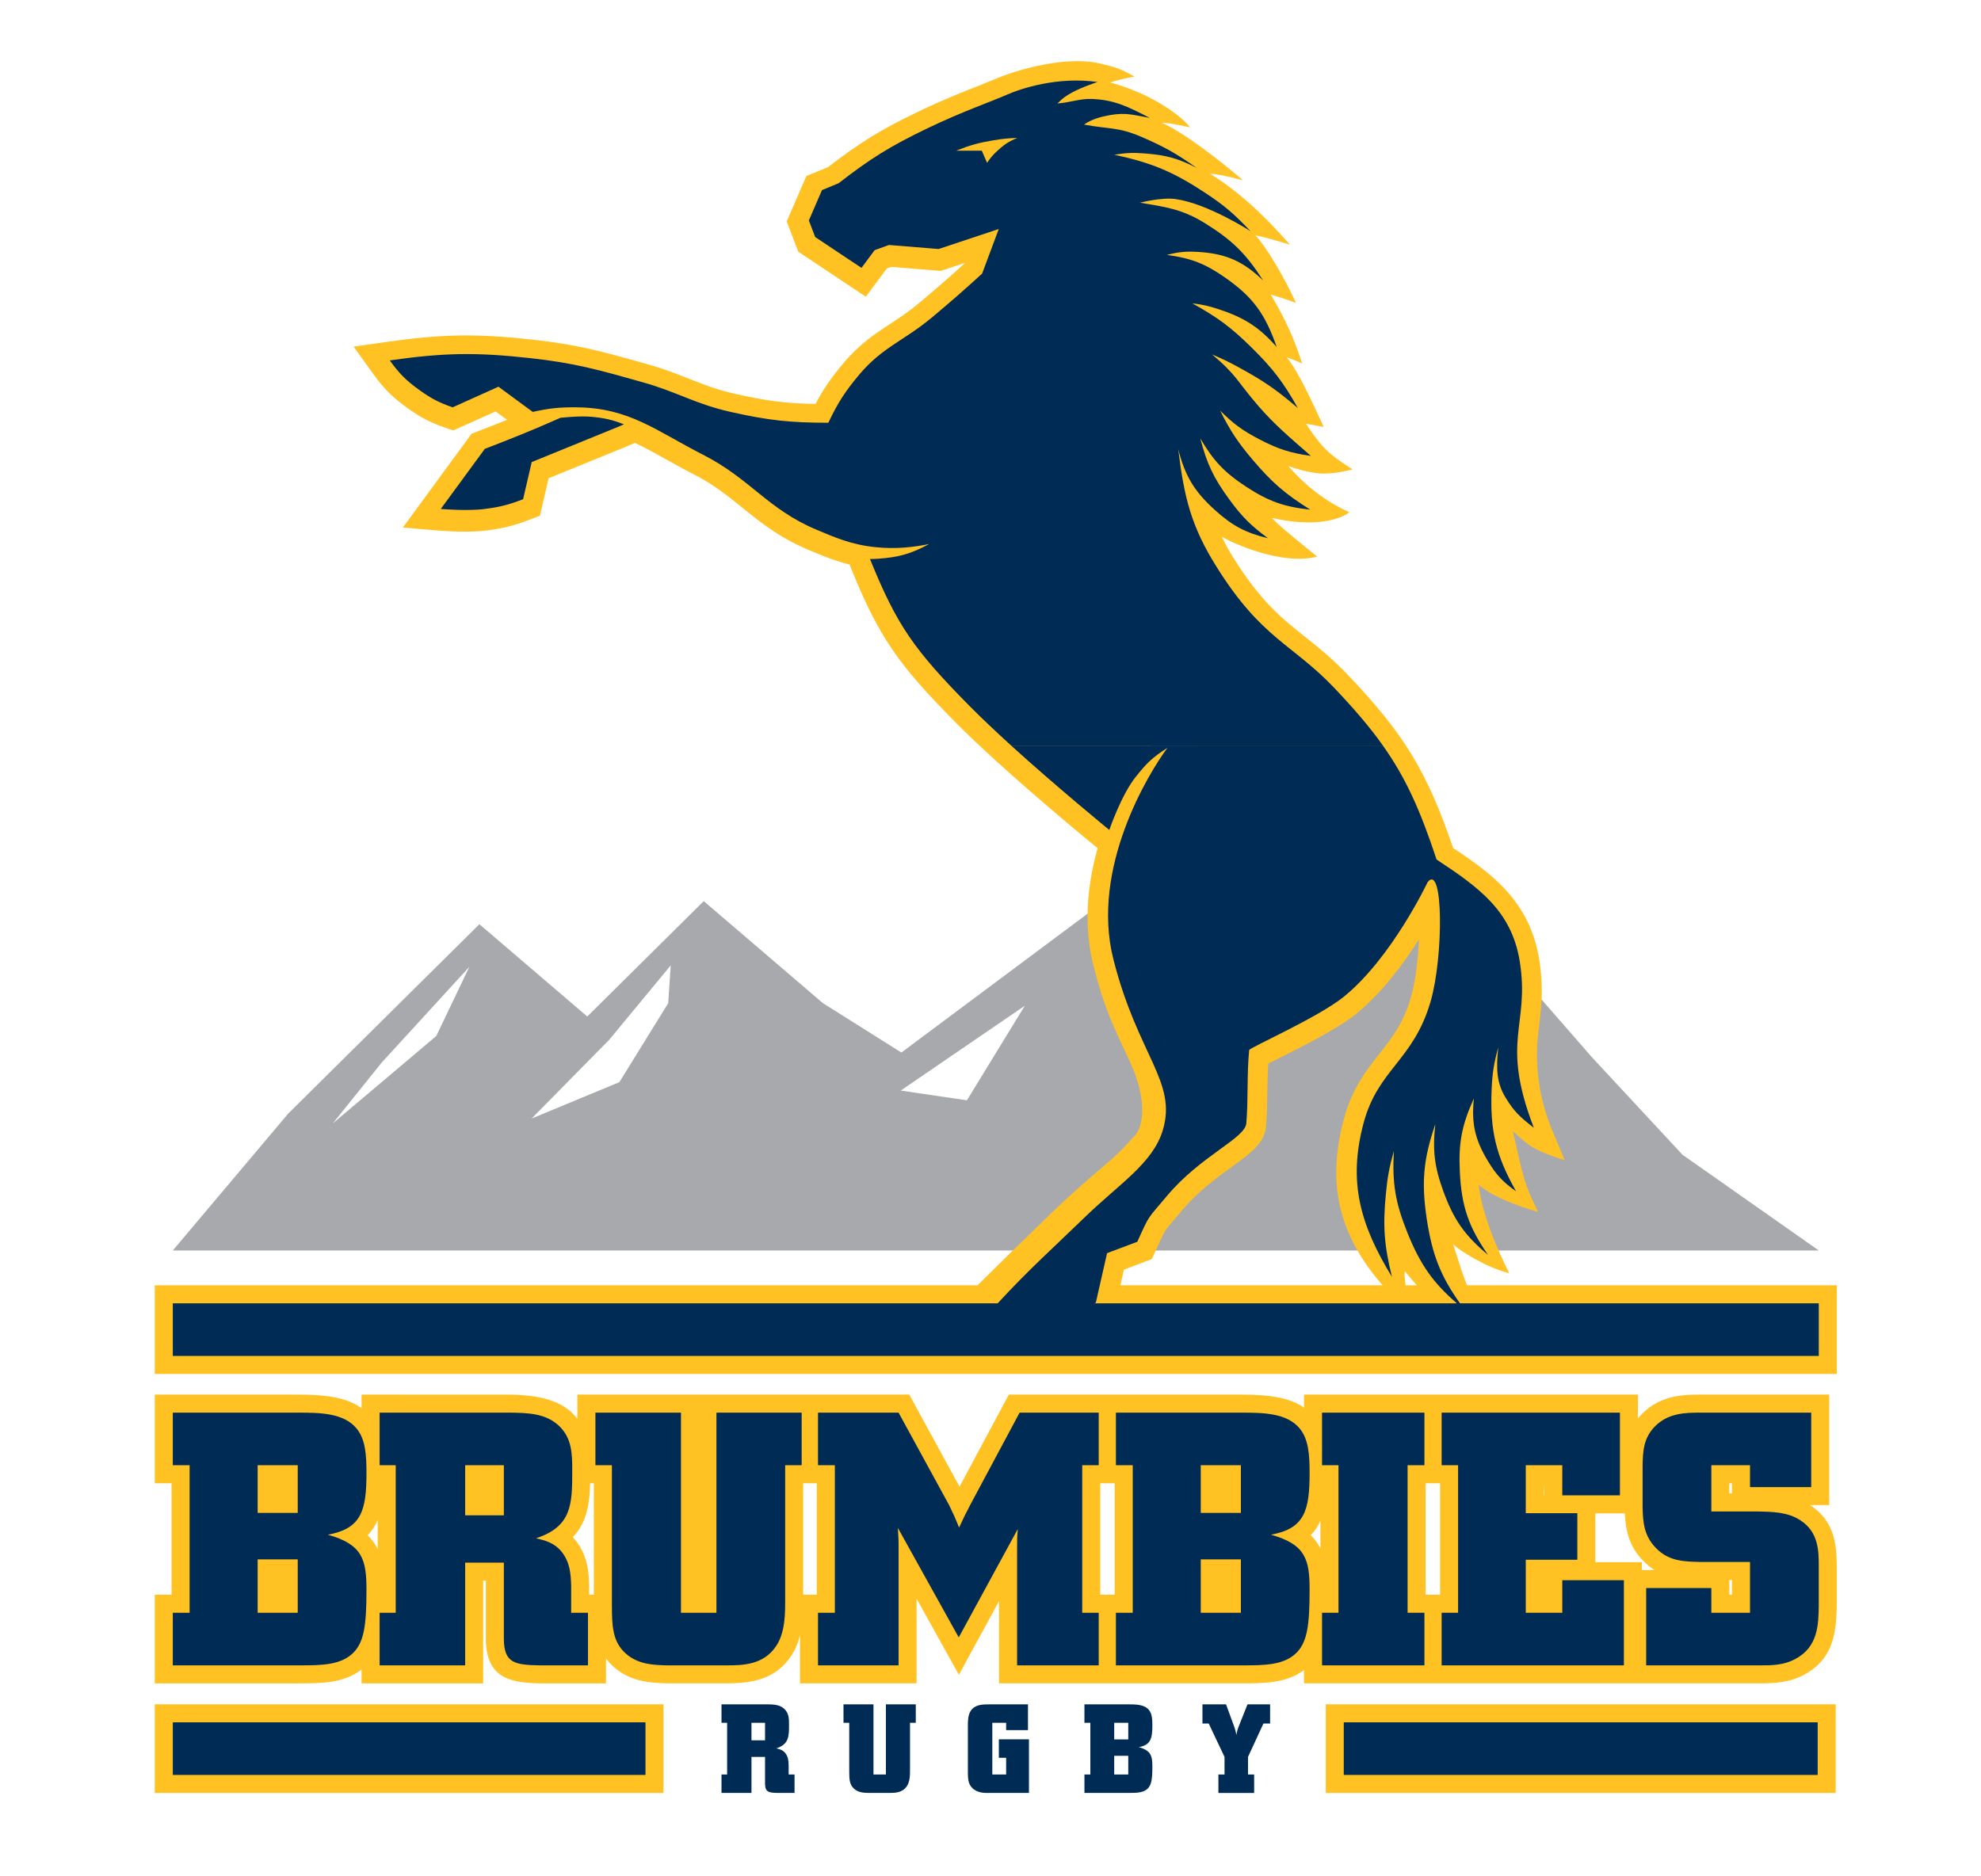 <?xml version="1.0" encoding="utf-8"?>
<!-- Generator: Adobe Illustrator 14.0.0, SVG Export Plug-In . SVG Version: 6.00 Build 43363)  -->
<!DOCTYPE svg PUBLIC "-//W3C//DTD SVG 1.1//EN" "http://www.w3.org/Graphics/SVG/1.1/DTD/svg11.dtd">
<svg version="1.1" id="Layer_1" xmlns:x="http://ns.adobe.com/Extensibility/1.0/" xmlns:i="http://ns.adobe.com/AdobeIllustrator/10.0/" xmlns:graph="http://ns.adobe.com/Graphs/1.0/"
	 xmlns="http://www.w3.org/2000/svg" xmlns:xlink="http://www.w3.org/1999/xlink" x="0px" y="0px" width="269.29px"
	 height="255.12px" viewBox="0 0 269.29 255.12" enable-background="new 0 0 269.29 255.12" xml:space="preserve">
<g>
	<g>
		<path fill-rule="evenodd" clip-rule="evenodd" fill="#A7A9AC" d="M122.532,143.107l28.354-21.148l10.632,10.984l12.916,6.332
			l20.043-20.667l21.936,25.154l12.303,13.248l18.527,13.014h-48.551l-1.836-2.117l0.463,2.117H23.487l15.688-18.609l25.993-25.753
			l14.661,12.548l15.834-15.688l16.207,13.877L122.532,143.107z M139.309,136.746l-16.868,11.533l8.997,1.326L139.309,136.746z
			 M63.803,131.453L51.88,144.479l-6.64,8.264l14.067-11.883L63.803,131.453z M91.174,131.26l-8.335,10.086l-10.571,10.736
			l11.925-4.945l6.642-10.738L91.174,131.26z"/>
	</g>
	<g>
		<rect x="21.037" y="174.756" fill="#FFC222" width="228.654" height="12.051"/>
		<path fill="#FFC222" d="M135.658,10.593c1.118-0.499,8.547-3.2,13.867-1.957c2.205,0.513,2.805,0.717,4.689,1.774
			c0,0-2.619,0.488-3.276,0.815c5.778,1.552,9.831,4.703,10.819,6.09c0,0-3.082-0.695-3.826-0.615
			c2.818,1.18,8.08,5.251,11.033,7.812c0,0-3.021-0.818-4.498-0.92c2.711,1.837-0.031-0.028,0.85,0.552
			c4.4,2.926,7.656,6.435,10.027,9.118c0,0-3.551-1.092-4.691-1.261c1.33,1.328,4.008,5.792,5.512,9.182
			c0,0-2.002-0.748-3.416-1.127c1.615,2.765,3.029,5.441,4.26,9.372c0,0-0.695-0.358-2.076-0.836
			c1.768,2.262,3.482,6.213,5.016,9.459l-2.414-0.443c0.445,0.72,1.561,2.364,2.721,3.53c1.264,1.268,3.613,2.676,3.613,2.676
			s-2.596,0.731-4.584,0.544c-1.469-0.13-3.459-0.709-4.166-0.998c1.148,1.286,3.758,4.215,8.301,6.294
			c0,0-2.844,2.487-10.449,0.776c-0.125,0.295,6.082,5.241,6.082,5.241c-4.746,1.261-11.459-1.809-12.938-2.673
			c0.369,0.896,1.154,2.22,1.527,2.813c3.738,5.971,6.529,8.198,9.754,10.77c1.844,1.472,3.754,2.993,5.918,5.275
			c7.557,7.942,10.717,13.13,14.213,23.442c5.227,3.463,10.43,7.225,11.707,15.158c0.258,1.594,0.35,2.992,0.35,4.264
			c0,1.773-0.182,3.279-0.357,4.674c-0.148,1.266-0.299,2.471-0.299,3.818c0,2.34,0.207,5.652,1.838,9.893l1.93,4.635
			c0,0-2.996-0.85-4.639-1.932c-1.025-0.666-2.174-1.83-2.412-2.023c0.467,1.846,0.885,4.35,1.738,7.051
			c0.508,1.607,1.703,3.943,1.703,3.943c-3.385-0.959-6.592-2.338-8.063-3.684c0.457,5.002,4.139,12.012,4.139,12.012
			c-2.9-0.666-6.84-3.072-7.639-3.955c0.736,2.176,1.357,4.662,2.707,7.436c0.834,1.719,2.418,4.258,2.418,4.258
			c-7.156-2.029-9.049-4.918-11.697-8.025c-0.158,1.752,0.967,5.803,0.967,5.803c-7.828-6.674-10.275-13.316-10.275-19.119
			c0-2.271,0.318-4.678,1.023-7.309c1.107-4.18,3.098-6.703,4.854-8.93c1.662-2.104,3.229-4.092,4.258-7.615
			c0.645-2.209,0.992-5.223,1.115-7.938c-2.139,3.366-5.109,7.356-8.559,10.149c-2.496,2.016-7.365,4.463-10.594,6.08l-1.344,0.674
			c-0.068,1.197-0.1,2.398-0.117,3.643c-0.021,1.58-0.045,3.225-0.182,4.898c-0.184,2.248-2.072,3.615-4.676,5.508
			c-2.049,1.486-4.596,3.338-6.742,5.908l-1.148,1.342c-0.547,0.641-0.85,0.998-1.063,1.314c-0.295,0.441-0.584,1.082-1.285,2.619
			l-0.609,1.346l-3.791,1.43l-1.568,6.924l-1.577,0.432c-2.753,0.762-11.438,1.18-14.725,0.369l-7.706,0.021l4.729-4.684
			c4.271-4.229,6.767-6.674,11.11-10.873c1.941-1.873,3.617-3.342,5.234-4.768c2.666-2.342,3.17-2.525,6.033-5.693
			c1.045-1.156,1.771-4.686-0.783-10.148c-2.279-4.867-3.406-7.074-4.879-12.869c-0.567-2.23-0.813-4.465-0.813-6.653
			c0-3.273,0.55-6.445,1.366-9.357l-0.188-0.158c-0.506-0.408-12.41-10.141-19.262-17.088c-7.429-7.538-10.183-11.187-14.078-20.843
			l-0.181-0.478c-2.025-0.505-3.735-1.211-5.402-1.917l-0.243-0.105c-3.916-1.644-6.461-3.706-8.925-5.694
			c-2.02-1.64-3.931-3.182-6.646-4.566c-1.435-0.734-2.705-1.444-3.939-2.132c-1.438-0.801-2.74-1.528-4.025-2.128l-1.099,0.471
			l-10.643,4.341l-1.175,5.093l-1.363,0.52c-2.166,0.829-3.526,1.177-5.831,1.482c-2.535,0.337-6.163,0.049-6.568,0.014
			l-4.874-0.404l8.783-11.995l0.564-0.773l0.757-0.285c0.026-0.01,1.976-0.758,4.061-1.595l-1.556-1.148l-5.761,2.589l-1.031-0.355
			c-2.12-0.734-3.384-1.395-5.204-2.697c-2.053-1.482-3.188-2.61-4.665-4.668l-2.642-3.674l4.477-0.639
			c7.571-1.079,12.206-1.152,19.81-0.316c6.17,0.671,9.646,1.651,15.402,3.274l0.272,0.077c2.259,0.636,3.992,1.317,5.667,1.984
			c1.911,0.759,3.72,1.472,6.157,2.02c4.345,0.976,6.983,1.328,11.008,1.394c1.068-2.034,2.088-3.516,3.783-5.536
			c2.181-2.606,4.322-4.007,6.391-5.367c1.219-0.805,2.481-1.63,3.82-2.747c2.517-2.111,3.964-3.368,6.263-5.458l0.028-0.067
			l-3.27,1.082l-6.719-0.548l-0.609,0.222l-2.851,3.835l-9.187-6.122l-1.567-4.113l2.675-6.171l2.945-1.215
			c4.364-3.365,7.178-5.097,12.243-7.531c3.309-1.595,6.187-2.729,8.295-3.555L135.658,10.593z"/>
	</g>
	<g>
		<path fill="#FFC222" d="M227.404,189.939c1.365-0.309,2.703-0.32,3.668-0.32h17.584v15.023h-2.609
			c3.146,2.037,3.635,5.002,3.635,8.307v5.525c-0.084,3.793-0.596,7.172-4.439,9.23c-1.934,1.055-3.951,1.174-6.09,1.174h-15.963
			h-1.867h-25.244h-2.561h-16.256v-1.805c-2.383,1.805-5.537,1.805-8.438,1.805h-17.023h-2.557h-13.436v-11.191l-5.46,10.029
			l-5.752-10.352v11.514h-15.85v-6.525c-0.246,1.004-0.64,1.977-1.25,2.865c-2.104,3.119-5.299,3.66-8.75,3.66h-8.063
			c-2.643-0.066-5.042-0.338-7.158-2.152c-0.453-0.383-0.833-0.799-1.149-1.23v3.383h-8.939c-4.342-0.061-7.322-0.879-7.396-5.979
			v-7.99h-0.362v13.969h-16.53v-1.887c-2.389,1.887-5.594,1.887-8.532,1.887H21.037v-12.051h2.289v-15.152h-2.289v-12.057h19.484
			c3.737,0,6.642,0.381,8.63,1.852v-1.852l20.388,0.004c4.387,0.096,7.288,1.055,8.948,3.307v-3.311h16.451h13.81h2.673h12.181
			l6.833,12.52l6.7-12.52h12.109h2.557h16.926c3.678,0,6.551,0.369,8.535,1.775v-1.775h16.256h2.561h26.578v3.24
			c0.16-0.197,0.336-0.398,0.525-0.594C224.482,190.93,225.984,190.26,227.404,189.939 M223.189,213.471h1.721
			c-0.516-0.32-1.02-0.725-1.508-1.221c-1.889-1.893-2.404-4.023-2.535-6.486h-4.004v6.635h6.326V213.471z M235.434,201.676h-0.359
			v1.379h0.359V201.676z M235.08,216.828h0.359v-2.006h-0.359V216.828z M179.494,210.541v-3.777
			c-0.32,0.738-0.752,1.398-1.318,1.979C178.742,209.287,179.17,209.887,179.494,210.541 M109.179,216.828h1.855v-15.152h-1.855
			V216.828z M51.343,206.662c-0.334,0.777-0.778,1.473-1.375,2.08c0.597,0.568,1.041,1.209,1.375,1.893V206.662z M80.723,216.828
			v-15.152H80.22c-0.063,2.648-0.409,5.311-2.358,7.326c0.118,0.127,0.239,0.26,0.356,0.404c1.727,2.148,1.823,4.584,1.871,6.133
			v1.289H80.723z M151.53,201.676h-1.964v15.152h1.964V201.676z M209.922,203.301l-0.064-1.625v1.625H209.922z M195.76,201.676
			h-1.971v15.152h1.971V201.676z"/>
		<path fill-rule="evenodd" clip-rule="evenodd" fill="#002B54" d="M40.472,219.279h-5.448v-7.256h5.448V219.279z M40.472,205.699
			h-5.448v-6.48h5.448V205.699z M23.489,199.219h2.287v20.061h-2.287v7.152h17.132c3.066,0,5.839,0,7.539-1.852
			c1.319-1.455,1.658-3.594,1.658-8.416c0-4.092-0.536-6.186-5.253-7.496c4.571-0.832,5.253-3.264,5.253-8.42
			c0-2.434-0.146-4.531-1.315-5.984c-1.75-2.191-5.158-2.191-7.979-2.191H23.489V199.219z"/>
		<path fill-rule="evenodd" clip-rule="evenodd" fill="#002B54" d="M68.491,206.033h-5.257v-6.814h5.257V206.033z M51.603,199.219
			h2.19v20.061h-2.19v7.152h11.631v-13.967h5.257v10.414c0.049,3.211,1.41,3.506,4.965,3.553h6.473v-7.152h-2.288v-3.699
			c-0.053-1.563-0.149-3.168-1.315-4.621c-1.017-1.219-2.236-1.514-3.455-1.807c4.867-1.605,4.916-4.619,4.916-9.146
			c0-2.244,0-4.48-1.848-6.186c-1.849-1.703-4.336-1.703-6.424-1.748H51.603V199.219z"/>
		<path fill="#002B54" d="M80.938,199.219h2.241v18.938c0,3.023,0.097,5.109,1.946,6.719c1.704,1.461,3.744,1.51,5.594,1.557h8.037
			c2.183,0,5.007-0.047,6.714-2.578c1.312-1.895,1.263-4.574,1.263-6.717v-17.918h2.241v-7.146H97.388v27.207h-4.819v-27.207h-11.63
			V199.219z"/>
		<path fill="#002B54" d="M111.197,192.072v7.146h2.289v20.061h-2.289v7.154h10.954v-16.309c0-1.166-0.051-1.359-0.1-2.385
			l8.277,14.893l8.03-14.744c-0.098,1.07-0.098,1.359-0.098,2.627v15.918h11.097v-7.154h-2.241v-20.061h2.241v-7.146h-10.755
			l-6.72,12.557c-0.682,1.311-0.876,1.703-1.507,3.066c-0.588-1.457-0.729-1.756-1.363-3.066l-6.862-12.557H111.197z"/>
		<path fill-rule="evenodd" clip-rule="evenodd" fill="#002B54" d="M168.68,219.279h-5.453v-7.256h5.453V219.279z M168.68,205.699
			h-5.453v-6.48h5.453V205.699z M151.693,199.219h2.287v20.061h-2.287v7.152h17.133c3.068,0,5.84,0,7.547-1.852
			c1.314-1.455,1.65-3.594,1.65-8.416c0-4.092-0.531-6.186-5.254-7.496c4.576-0.832,5.254-3.264,5.254-8.42
			c0-2.434-0.143-4.531-1.314-5.984c-1.748-2.191-5.156-2.191-7.98-2.191h-17.035V199.219z"/>
		<polygon fill="#002B54" points="179.713,199.219 181.949,199.219 181.949,219.279 179.713,219.279 179.713,226.432 
			193.631,226.432 193.631,219.279 191.342,219.279 191.342,199.219 193.631,199.219 193.631,192.072 179.713,192.072 		"/>
		<polygon fill="#002B54" points="195.971,199.219 198.207,199.219 198.207,219.279 195.971,219.279 195.971,226.432 
			220.746,226.432 220.746,214.854 212.371,214.854 212.371,219.279 207.408,219.279 207.408,212.072 214.418,212.072 
			214.418,205.742 207.408,205.742 207.408,199.219 212.371,199.219 212.371,203.314 220.207,203.314 220.207,192.072 
			195.971,192.072 		"/>
		<path fill="#002B54" d="M231.074,192.072c-1.949,0-4.332,0.041-6.135,1.896c-1.553,1.605-1.605,3.406-1.65,5.25v5.701
			c0.045,1.947,0.143,3.889,1.85,5.596c1.752,1.799,3.891,1.799,5.885,1.855h6.867v6.908h-5.258v-3.361h-8.859v10.516h15.381
			c1.699,0,3.311,0,4.914-0.881c3.113-1.65,3.113-4.77,3.166-7.102v-5.502c0-1.994,0-4.621-2.48-6.227
			c-1.754-1.174-3.945-1.174-5.846-1.215h-6.275v-6.289h5.258v2.977h8.318v-10.123H231.074z"/>
		<path fill-rule="evenodd" clip-rule="evenodd" fill="#002B54" d="M198.047,177.207c-3.287-2.824-5.027-5.357-6.756-9.666
			c-1.621-4.053-2.057-6.684-1.814-11.043c-0.625,2.213-0.863,3.508-1.084,5.809c-0.43,4.398-0.236,7.008,0.824,11.303
			c-4.316-7.076-5.996-12.896-3.857-20.908c1.957-7.334,6.758-8.49,9.096-16.479c1.785-6.098,1.768-18.96-0.387-16.287
			c0,0-4.865,10.299-11.408,15.596c-3.465,2.803-12.826,6.93-12.854,7.24c-0.33,3.414-0.111,6.639-0.387,9.957
			c-0.168,2.063-6.186,4.383-10.795,9.881c-1.359,1.627-1.926,2.223-2.377,2.895c-0.447,0.664-0.779,1.416-1.646,3.332l-4.111,1.547
			l-1.534,6.758l-0.272,0.066H198.047z M187.984,101.369c3.146,4.439,5.098,8.848,7.299,15.497
			c5.785,3.815,10.191,6.983,11.301,13.822c1.422,8.846-2.701,10.643,1.916,22.645c-1.914-1.484-2.688-2.209-3.84-4.102
			c-1.201-1.963-1.313-3.867-0.99-6.836c-0.605,2.207-0.811,3.502-0.906,5.789c-0.232,5.525,0.598,8.975,3.322,13.787
			c-1.797-1.266-2.707-2.246-3.84-4.131c-1.754-2.906-2.246-5.119-1.891-8.498c-1.648,3.637-2.115,6.07-1.908,10.061
			c0.232,4.607,1.186,7.412,3.82,11.209c-3.162-2.639-4.66-4.771-6.063-8.641c-1.227-3.369-1.484-5.568-1.09-9.133
			c-1.637,4.801-1.918,7.938-1.158,12.957c0.727,4.766,1.861,7.693,4.508,11.412h48.775v7.154H23.489v-7.154h112.134
			c4.081-4.451,7.545-7.541,11.916-11.777c4.648-4.496,9.184-7.281,10.529-11.764c1.979-6.592-3.385-10.137-6.71-23.203
			c-3.163-12.424,4.813-25.388,7.337-28.778c-2.162,1.37-2.9,2.181-4.33,3.973c-1.951,2.445-3.568,7.187-3.568,7.187
			s-6.984-5.697-13.344-11.472L187.984,101.369z"/>
		<path fill-rule="evenodd" clip-rule="evenodd" fill="#002B54" d="M84.82,57.691c-1.647-0.629-2.648-0.857-4.406-1.022
			c-1.646-0.158-4.241,0.14-4.241,0.14c-0.973,0.436-2.02,0.882-3.123,1.356c-2.763,1.187-7.155,2.87-7.155,2.87l-0.083,0.12
			l-5.899,8.047c0,0,3.672,0.313,5.982,0c2.079-0.271,3.258-0.569,5.212-1.324l1.171-5.051l11.898-4.854L84.82,57.691z
			 M135.594,20.487c-0.625,0.58-0.944,0.948-1.415,1.658l-0.718-1.658h-3.483c1.934-0.766,3.091-1.085,5.145-1.422
			c1.225-0.2,1.931-0.267,3.169-0.313C137.141,19.23,136.514,19.637,135.594,20.487 M137.453,101.369
			c-2.049-1.862-4.027-3.73-5.696-5.417c-7.436-7.545-9.813-10.836-13.493-19.944c0.34,0,0.688-0.014,1.124-0.042
			c2.803-0.197,4.443-0.671,6.92-1.995c-2.094,0.418-4.487,0.724-7.338,0.421c-3.24-0.333-5.499-1.328-8.001-2.381
			c-6.633-2.796-8.98-6.913-15.39-10.179c-6.38-3.252-10.023-6.382-17.179-6.449c-2.348-0.025-3.69,0.119-5.98,0.622l-4.665-3.425
			l-6.223,2.803c-1.872-0.653-2.901-1.188-4.506-2.339c-1.809-1.3-2.738-2.227-4.04-4.043c7.383-1.05,11.706-1.121,19.12-0.306
			c6.04,0.661,9.384,1.62,15.234,3.27c4.742,1.335,7.162,2.954,11.969,4.04c5.086,1.145,8.077,1.472,13.291,1.475
			c1.3-2.732,2.251-4.211,4.192-6.533c3.149-3.755,6.115-4.629,9.874-7.77c2.717-2.279,4.226-3.593,6.84-5.981l2.261-6.059
			l-8.173,2.719l-6.755-0.548l-1.947,0.703l-1.783,2.41l-6.296-4.194l-0.86-2.255l1.786-4.127l2.255-0.931
			c4.368-3.39,7.071-5.062,12.057-7.46c4.814-2.318,8.634-3.611,10.769-4.556c2.023-0.896,6.992-2.515,12.375-1.75
			c0,0-2.02,0.65-3.446,1.419c-1.446,0.78-1.837,1.391-2.007,1.5c1.686-0.119,3.021-0.66,4.589-0.615
			c3.058,0.099,4.874,0.98,7.976,2.582c-2.209-0.39-3.195-0.773-5.43-0.383c-1.208,0.214-2.453,0.541-3.524,1.285
			c3.458,0.653,4.606,0.292,7.841,1.686c3.063,1.324,4.736,2.266,7.463,4.194c-2.473-1.261-4.078-1.71-6.844-1.938
			c-1.693-0.144-2.672-0.109-4.35,0.158c5.123,1.1,8.02,2.318,12.395,5.202c2.686,1.767,3.922,2.88,6.145,5.202
			c0,0-5.857-3.787-10.236-4.38c-1.902-0.256-4.801,0.499-4.801,0.499c3.451,0.58,5.682,0.836,8.861,2.806
			c3.672,2.28,5.559,4.138,7.883,7.777c-2.707-2.624-5.088-3.67-8.854-3.892c-1.654-0.095-2.627-0.003-4.234,0.411
			c3.314,0.442,5.248,1.201,7.982,3.126c3.719,2.617,5.373,4.882,6.953,9.403c-2.441-2.778-4.51-4.046-8.027-5.191
			c-1.314-0.425-2.084-0.593-3.455-0.755c3.459,1.907,5.303,3.284,8.111,6.059c2.855,2.821,4.273,4.682,6.236,8.177
			c-2.832-2.434-4.594-3.656-7.873-5.448c-1.439-0.791-2.277-1.198-3.785-1.844c3.375,2.834,3.43,3.699,6.268,6.979
			c2.229,2.582,4.266,4.282,7.166,6.821c-2.836-0.408-4.453-0.927-6.994-2.251c-2.295-1.194-3.52-2.097-5.352-3.917
			c1.408,2.792,2.404,4.303,4.428,6.691c2.613,3.081,4.408,4.64,7.838,6.786c-3.586-0.39-5.691-1.138-8.707-3.112
			c-2.963-1.939-4.473-3.534-6.256-6.597c0.906,3.474,1.83,5.423,3.953,8.318c1.715,2.346,2.922,3.551,5.262,5.279
			c-3.09-0.762-4.842-1.697-7.205-3.825c-2.809-2.533-4.076-4.633-5.004-8.3c0.803,6.516,1.725,10.446,5.211,16.006
			c6.166,9.846,10.24,10.408,16.014,16.477c2.734,2.88,4.855,5.356,6.602,7.83L137.453,101.369z"/>
		<rect x="21.037" y="231.725" fill="#FFC222" width="69.155" height="12.055"/>
		<rect x="23.491" y="234.176" fill="#002B54" width="64.253" height="7.154"/>
		<rect x="180.221" y="231.725" fill="#FFC222" width="69.316" height="12.055"/>
		<rect x="182.668" y="234.176" fill="#002B54" width="64.422" height="7.154"/>
		<path fill-rule="evenodd" clip-rule="evenodd" fill="#002B54" d="M103.996,236.627h-1.844v-2.389h1.844V236.627z M98.078,234.238
			h0.764v7.029h-0.764v2.508h4.075v-4.896h1.844v3.652c0.018,1.125,0.494,1.23,1.739,1.244h2.271v-2.508h-0.803v-1.297
			c-0.016-0.543-0.051-1.102-0.462-1.619c-0.356-0.428-0.783-0.533-1.21-0.631c1.707-0.563,1.725-1.623,1.725-3.207
			c0-0.787,0-1.57-0.65-2.172c-0.648-0.594-1.516-0.594-2.248-0.607h-6.28V234.238z"/>
		<path fill="#002B54" d="M114.66,234.238h0.783v6.635c0,1.064,0.035,1.795,0.682,2.357c0.599,0.514,1.315,0.531,1.967,0.545h2.812
			c0.771,0,1.758-0.014,2.357-0.898c0.46-0.672,0.443-1.609,0.443-2.357v-6.281h0.783v-2.504h-4.062v9.533h-1.688v-9.533h-4.076
			V234.238z"/>
		<path fill="#002B54" d="M134.553,231.734c-0.973,0-1.997,0-2.592,0.879c-0.392,0.607-0.392,1.404-0.392,2.078v6.234
			c0,1.023,0.049,1.863,0.902,2.428c0.646,0.426,1.329,0.426,1.979,0.426h5.422v-7.289h-4.092v2.512h0.99v2.266h-1.878v-7.029h1.878
			v1.002h2.969v-3.506H134.553z"/>
		<path fill-rule="evenodd" clip-rule="evenodd" fill="#002B54" d="M153.371,241.268h-1.91v-2.543h1.91V241.268z M153.371,236.504
			h-1.91v-2.266h1.91V236.504z M147.416,234.238h0.801v7.029h-0.801v2.508h6.006c1.072,0,2.047,0,2.646-0.643
			c0.461-0.518,0.58-1.268,0.58-2.955c0-1.432-0.189-2.17-1.844-2.627c1.605-0.291,1.844-1.145,1.844-2.953
			c0-0.854-0.049-1.588-0.463-2.098c-0.615-0.766-1.805-0.766-2.797-0.766h-5.973V234.238z"/>
		<path fill="#002B54" d="M163.457,234.34h0.852l2.148,4.539v2.393h-0.832v2.508h4.859v-2.508h-0.834v-2.393l2.096-4.539h0.906
			v-2.605h-3.072l-1.195,3.004c-0.186,0.488-0.221,0.629-0.32,1.152c-0.07-0.404-0.104-0.541-0.24-0.984l-1.16-3.172h-3.207V234.34z
			"/>
	</g>
</g>
</svg>

